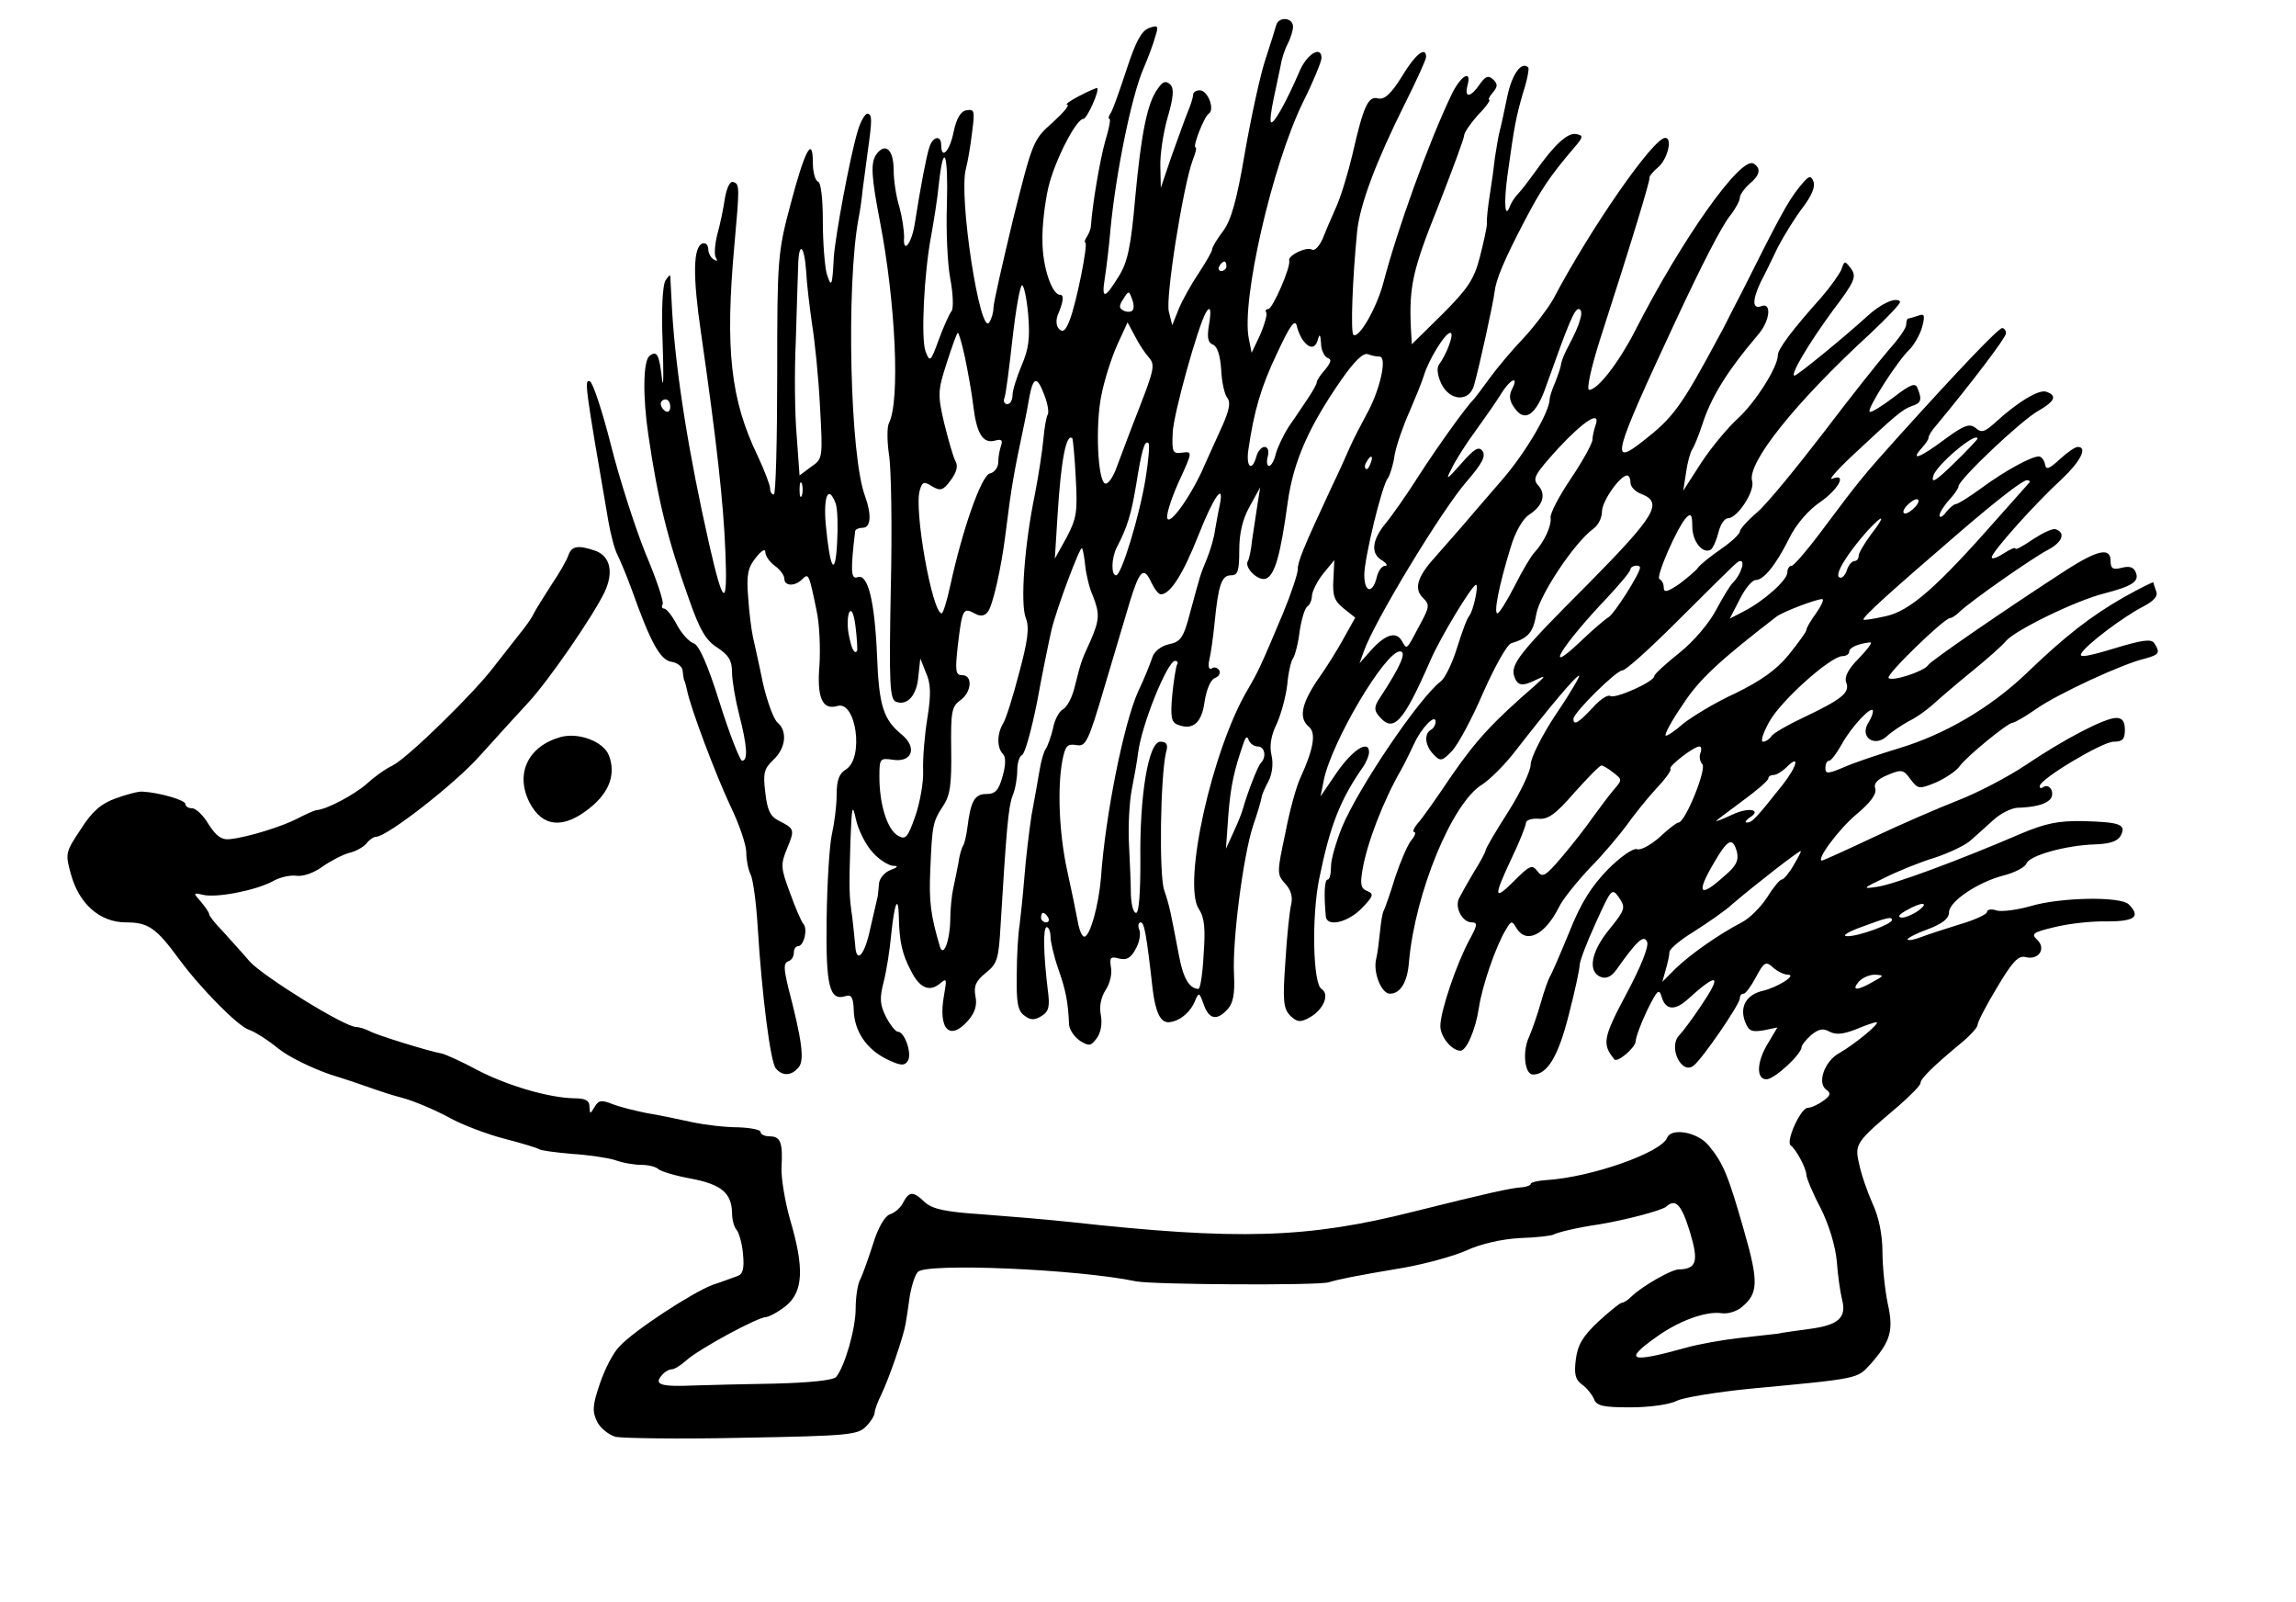 <?xml version="1.0" standalone="no"?>
<!DOCTYPE svg PUBLIC "-//W3C//DTD SVG 20010904//EN"
 "http://www.w3.org/TR/2001/REC-SVG-20010904/DTD/svg10.dtd">
<svg version="1.0" xmlns="http://www.w3.org/2000/svg"
 width="483pt" height="337pt" viewBox="0 0 483 337"
 preserveAspectRatio="xMidYMid meet">
<g transform="translate(0,337) scale(0.1,-0.1)"
fill="#000000" stroke="none">
<path d="M2685 3318 c-2 -7 -12 -40 -23 -73 -11 -33 -30 -121 -43 -195 -17
-101 -29 -143 -46 -166 -13 -17 -23 -34 -23 -38 0 -5 -13 -27 -28 -50 -15 -22
-34 -56 -42 -75 l-14 -35 -7 28 c-8 28 30 265 50 319 6 15 9 27 6 27 -7 0 18
65 28 71 13 9 -2 49 -19 49 -8 0 -14 -4 -14 -9 0 -5 -5 -22 -12 -38 -6 -15
-21 -57 -34 -93 l-22 -65 -1 44 c-1 25 6 71 15 103 13 44 14 62 6 70 -9 9 -16
7 -26 -8 -22 -29 -35 -91 -48 -231 -9 -103 -16 -135 -35 -165 -29 -47 -36 -48
-29 -4 3 19 9 66 12 103 11 116 44 281 70 340 9 21 20 50 24 65 8 24 6 26 -13
19 -16 -6 -28 -29 -47 -87 -14 -43 -29 -85 -33 -91 -5 -7 -6 -13 -3 -13 3 0
-1 -21 -9 -47 -11 -39 -27 -133 -30 -178 0 -5 -4 -16 -8 -22 -5 -7 -6 -13 -4
-13 7 0 -19 -130 -33 -164 -8 -21 -14 -26 -22 -18 -6 6 -7 18 -3 29 12 28 14
43 5 43 -17 0 -37 59 -37 113 -1 30 5 80 12 111 13 57 59 146 74 146 8 0 35
61 29 65 -2 0 -19 -7 -38 -17 -19 -10 -30 -18 -25 -18 6 -1 -9 -18 -31 -38
-41 -36 -42 -41 -83 -204 -22 -92 -41 -175 -41 -185 0 -10 -4 -24 -9 -31 -19
-31 -65 266 -49 323 4 15 10 50 13 77 6 45 5 49 -12 46 -12 -2 -21 -17 -27
-46 -8 -40 -26 -59 -26 -27 0 22 -18 18 -25 -5 -6 -18 -18 -80 -31 -163 -7
-41 -25 -62 -22 -25 0 13 -4 41 -10 63 -7 22 -12 57 -12 77 0 43 -17 59 -36
34 -13 -18 -11 -47 7 -141 33 -170 43 -379 19 -425 -4 -8 -4 -37 0 -65 5 -27
7 -155 4 -283 -4 -202 -2 -233 11 -238 24 -9 44 14 47 54 l4 37 12 -30 c10
-22 11 -45 3 -95 -6 -36 -10 -86 -9 -111 1 -25 -7 -69 -17 -97 -16 -45 -20
-49 -37 -39 -22 14 -38 66 -38 123 0 39 1 40 29 36 40 -6 51 26 18 53 -39 32
-48 61 -52 167 -5 114 -19 172 -41 164 -14 -5 -15 13 -5 97 1 4 8 7 16 7 17 0
19 27 5 66 -32 83 -40 443 -14 584 3 14 7 42 9 63 3 20 7 54 10 75 10 71 10
81 0 83 -5 0 -15 -16 -21 -38 -16 -53 -47 -220 -50 -265 -3 -60 -5 -65 -15
-33 -4 16 -8 65 -8 109 0 49 -4 82 -10 84 -6 2 -11 20 -11 40 0 58 -17 26 -47
-88 -27 -101 -28 -115 -28 -357 0 -139 -3 -253 -7 -253 -5 0 -8 6 -8 13 0 7
-12 38 -26 68 -57 118 -69 224 -49 444 11 122 11 128 -2 132 -7 3 -14 -11 -18
-34 -3 -21 -10 -55 -16 -76 -5 -20 -7 -43 -3 -49 4 -7 3 -8 -4 -4 -7 4 -12 14
-12 22 0 9 -6 14 -12 12 -20 -7 -21 -68 -3 -190 33 -229 47 -356 51 -458 5
-120 -4 -117 -34 15 -43 190 -70 359 -78 490 -2 39 -4 72 -4 75 0 3 -5 -2 -10
-10 -6 -9 -9 -63 -6 -130 2 -63 2 -99 -1 -80 -6 55 -11 64 -27 51 -13 -11 -14
-86 -2 -166 20 -137 41 -221 85 -344 23 -66 36 -88 60 -103 24 -16 31 -27 31
-52 0 -17 7 -58 15 -89 17 -66 19 -97 6 -97 -4 0 -26 55 -47 122 -26 83 -44
122 -55 125 -9 3 -25 20 -35 39 -10 19 -22 34 -27 34 -4 0 -6 4 -3 9 3 5 -13
53 -36 107 -22 55 -55 157 -73 229 -18 71 -38 131 -44 133 -12 4 -11 -5 39
-295 5 -28 13 -59 19 -70 5 -10 19 -43 30 -73 39 -110 60 -149 84 -152 12 -2
22 -10 23 -18 1 -8 2 -17 3 -20 2 -3 4 -12 6 -20 7 -38 61 -180 91 -244 19
-39 34 -83 34 -99 0 -16 4 -36 9 -46 5 -9 12 -60 15 -111 9 -146 27 -284 38
-297 14 -17 33 -16 48 2 13 15 7 58 -22 169 -9 39 -10 50 0 54 7 2 12 10 12
18 0 8 4 14 9 14 12 0 21 36 11 47 -4 4 -17 34 -28 65 -20 53 -20 60 -6 94 16
39 16 41 -18 58 -18 9 -24 23 -28 59 -5 40 -3 50 17 69 26 24 30 60 9 78 -8 6
-22 44 -31 83 -8 40 -18 83 -21 97 -3 14 -8 51 -10 83 -4 47 -1 63 16 84 12
15 20 20 20 12 0 -8 9 -21 20 -29 11 -8 20 -20 20 -27 0 -16 22 -17 38 -1 13
13 14 11 30 -67 6 -27 8 -78 6 -113 -6 -69 6 -96 37 -87 40 13 57 -109 19
-133 -15 -9 -20 -23 -20 -55 0 -23 -5 -60 -10 -82 -5 -22 -10 -102 -11 -177
-2 -143 6 -174 40 -163 12 4 16 -3 17 -29 1 -45 27 -83 70 -104 29 -14 37 -14
44 -3 9 15 -7 61 -21 61 -5 0 -16 14 -25 31 -13 26 -14 39 -5 74 6 23 13 68
16 101 7 67 15 84 16 33 1 -49 7 -76 25 -110 18 -37 39 -46 61 -28 15 13 15
10 9 -24 -13 -72 12 -98 51 -53 14 16 19 32 15 51 -4 21 1 32 22 49 24 19 27
29 31 101 12 197 16 247 25 271 6 14 10 38 10 54 0 16 5 30 10 32 6 2 20 53
32 113 11 61 25 128 30 150 11 46 60 176 64 172 2 -1 5 -18 7 -37 2 -19 9 -48
16 -63 15 -38 14 -51 -5 -95 -20 -43 -20 -45 -33 -96 -5 -22 -16 -43 -25 -48
-8 -4 -18 -23 -21 -41 -4 -17 -11 -36 -15 -42 -4 -5 -10 -26 -13 -45 -3 -19
-11 -62 -17 -95 -5 -33 -12 -91 -15 -130 -3 -38 -8 -84 -10 -100 -3 -17 -6
-64 -6 -104 -1 -60 2 -77 16 -87 13 -10 21 -10 36 -1 16 10 18 20 13 57 -9 75
-10 130 -2 130 4 0 8 -9 8 -20 0 -10 7 -41 16 -67 16 -45 21 -70 23 -118 1
-11 11 -26 23 -34 19 -12 23 -11 35 5 9 12 12 31 9 48 -4 19 0 38 10 54 9 13
14 35 11 48 -3 20 -1 23 17 18 16 -4 25 1 35 20 8 13 11 32 8 40 -4 9 -2 16 3
16 7 0 12 -25 25 -142 6 -47 16 -68 33 -68 22 1 46 20 56 45 8 19 9 18 18 -7
11 -32 28 -36 51 -10 11 12 15 32 13 72 -4 69 19 249 40 313 9 26 17 53 18 60
1 7 8 22 15 35 7 14 10 35 6 53 -5 20 -1 43 11 67 9 20 19 57 22 82 2 25 8 50
12 55 4 6 11 31 14 57 4 26 11 50 17 53 5 4 9 14 9 23 1 9 11 30 24 46 l23 28
-2 -41 c-2 -34 2 -45 22 -61 l24 -19 -24 -43 c-13 -24 -38 -64 -56 -89 -34
-51 -39 -80 -17 -98 15 -13 9 -47 -18 -106 -8 -16 -23 -69 -32 -117 -18 -84
-18 -87 0 -107 12 -13 16 -28 12 -44 -3 -13 -9 -67 -12 -120 -6 -82 -4 -98 10
-113 15 -14 21 -15 41 -4 29 16 43 49 25 60 -18 11 -21 151 -5 231 23 113 44
166 91 234 8 11 14 26 14 33 0 27 -34 6 -68 -43 l-34 -50 7 35 c17 81 129 270
160 270 15 0 2 -30 -41 -96 -13 -19 -14 -27 -4 -39 31 -38 51 -17 110 118 21
48 87 157 95 157 6 0 -5 -53 -14 -65 -5 -5 -16 -36 -26 -68 -10 -32 -25 -63
-34 -70 -45 -34 -173 -223 -208 -307 -12 -30 -23 -67 -23 -82 0 -16 -3 -28 -7
-28 -7 0 -8 -32 -4 -77 2 -24 47 -13 76 17 24 25 26 30 11 36 -13 5 -15 14
-10 43 9 56 44 147 81 211 8 14 20 39 28 56 15 33 45 64 45 46 0 -6 -4 -14
-10 -17 -15 -9 -12 -34 6 -52 14 -15 18 -14 39 8 12 13 42 68 65 122 24 54 50
101 59 104 36 11 46 22 53 62 7 40 80 150 120 179 10 7 18 23 18 36 0 22 38
76 53 76 4 0 7 -7 7 -15 0 -9 10 -19 23 -24 46 -18 30 -45 -112 -189 -145
-145 -165 -170 -155 -196 7 -19 17 -20 47 -5 19 9 19 8 -3 -12 -89 -77 -125
-116 -176 -190 -31 -46 -63 -92 -72 -101 -8 -10 -11 -18 -7 -18 4 0 2 -8 -6
-17 -8 -10 -23 -45 -34 -78 -10 -33 -21 -64 -24 -70 -3 -5 -6 -25 -8 -45 -2
-19 -5 -45 -8 -57 -7 -28 11 -73 29 -73 22 0 37 25 40 67 13 146 91 335 154
373 17 11 49 43 71 72 70 90 126 157 133 157 3 1 -18 -36 -48 -80 -30 -45 -54
-93 -54 -107 0 -13 -21 -58 -47 -99 -27 -42 -48 -78 -48 -82 0 -3 -11 -24 -25
-46 -13 -22 -27 -47 -31 -55 -9 -20 8 -50 27 -50 13 0 12 -6 -5 -37 -27 -50
-61 -150 -61 -181 0 -22 23 -51 42 -52 13 0 32 44 39 90 7 47 36 131 57 165
11 19 13 19 22 3 21 -34 60 -15 90 45 7 15 37 52 64 81 28 28 62 69 77 89 14
20 41 54 61 76 20 21 35 41 32 44 -5 5 49 47 61 47 4 0 5 -6 2 -14 -3 -7 -1
-18 4 -23 10 -10 -36 -123 -50 -123 -4 0 -22 -14 -40 -31 -18 -16 -40 -28 -47
-25 -8 3 -35 -16 -61 -42 -35 -36 -57 -70 -82 -133 -19 -46 -37 -88 -41 -94
-3 -5 -12 -30 -19 -55 -7 -25 -18 -56 -24 -70 -15 -31 -10 -80 8 -80 30 0 53
38 75 125 13 50 23 97 23 105 0 8 15 48 34 89 33 73 34 74 49 53 14 -21 13
-25 -20 -66 -39 -47 -47 -90 -18 -101 11 -4 22 1 32 15 44 62 58 75 65 59 4
-10 -14 -54 -44 -110 -49 -92 -51 -105 -25 -137 6 -8 44 24 45 38 0 8 11 38
24 65 22 44 25 47 31 27 8 -26 27 -28 53 -5 65 59 75 55 29 -13 -18 -27 -39
-55 -46 -62 -23 -25 6 -84 31 -63 19 15 97 129 97 141 0 6 3 10 8 10 4 0 16
16 26 35 17 32 21 34 36 20 9 -8 23 -15 31 -15 20 0 -20 -26 -53 -34 -34 -8
-49 -33 -37 -65 8 -20 14 -22 39 -18 l29 6 -19 -32 c-25 -40 -26 -77 -4 -77
17 0 74 53 74 68 0 4 9 15 20 25 16 13 25 15 39 7 14 -7 29 -5 55 5 19 8 39
15 43 15 11 0 -46 -47 -78 -65 -31 -17 -47 -63 -27 -77 10 -7 9 -12 -6 -23
-11 -8 -26 -15 -33 -15 -15 0 -47 -71 -36 -79 12 -9 33 -49 33 -62 0 -6 13
-38 30 -70 18 -36 31 -80 34 -112 2 -28 7 -64 11 -80 10 -38 -7 -54 -68 -62
-29 -4 -59 -8 -67 -10 -8 -1 -44 -5 -80 -9 -36 -4 -87 -13 -115 -21 -115 -32
-131 -27 -62 22 48 35 106 56 139 51 13 -2 31 4 41 12 36 29 37 53 6 161 -33
116 -44 143 -74 179 -23 29 -79 39 -88 17 -12 -31 -159 -83 -254 -89 -18 -1
-33 -5 -33 -8 0 -3 -8 -6 -17 -7 -23 -1 -80 -14 -228 -51 -225 -57 -371 -61
-725 -22 -47 5 -130 12 -184 16 -77 5 -104 11 -120 25 -25 24 -33 24 -46 0 -5
-11 -18 -22 -28 -25 -11 -4 -25 -28 -36 -64 -10 -31 -22 -65 -27 -74 -5 -10
-9 -37 -9 -60 0 -43 -23 -122 -41 -144 -6 -7 -54 -12 -127 -14 -64 -1 -142 -3
-172 -4 -70 -3 -84 2 -69 20 6 8 16 14 22 14 6 0 20 9 31 19 25 23 150 91 168
91 7 1 26 11 42 24 36 30 38 80 8 181 -11 39 -19 88 -18 110 3 52 -2 65 -25
65 -10 0 -19 4 -19 9 0 5 -21 9 -47 10 -27 0 -70 5 -98 11 -27 6 -70 15 -95
19 -25 5 -57 13 -72 19 -23 9 -29 8 -37 -6 -10 -16 -10 -16 -11 1 0 12 -8 17
-32 17 -53 1 -139 26 -203 59 -33 18 -67 33 -75 35 -28 5 -135 38 -152 47 -10
5 -23 9 -29 9 -24 0 -195 106 -224 138 -16 19 -42 47 -57 64 -16 16 -28 32
-28 35 0 4 -8 15 -17 26 -17 19 -17 20 4 15 28 -7 110 9 146 28 15 9 38 14 51
12 14 -2 38 7 54 19 17 12 42 25 56 29 14 3 30 12 37 20 6 8 15 14 20 14 23 0
167 112 219 171 33 37 79 87 101 111 42 45 136 181 161 233 19 41 12 74 -18
86 -37 13 -51 11 -58 -8 -3 -10 -19 -38 -36 -63 -16 -25 -33 -52 -37 -60 -3
-8 -18 -29 -32 -46 -14 -18 -37 -47 -51 -65 -40 -54 -182 -193 -214 -209 -17
-8 -41 -26 -55 -39 -25 -22 -84 -54 -106 -55 -5 -1 -23 -9 -40 -18 -31 -16
-103 -39 -142 -43 -16 -2 -28 6 -44 31 -11 19 -27 34 -35 34 -8 0 -14 4 -14 9
0 8 -54 24 -90 26 -8 1 -34 -6 -56 -14 -31 -11 -50 -27 -74 -65 -32 -48 -33
-51 -21 -94 17 -63 61 -102 116 -102 46 0 63 -11 110 -75 46 -63 126 -144 149
-151 12 -4 39 -21 61 -39 22 -18 72 -42 110 -55 39 -12 79 -26 90 -30 11 -4
38 -13 61 -19 23 -6 66 -24 96 -40 30 -17 84 -37 119 -46 35 -9 68 -19 73 -22
4 -3 36 -7 70 -10 33 -2 74 -8 90 -13 16 -6 41 -10 55 -10 15 0 31 -4 36 -9 6
-5 36 -14 69 -20 63 -12 85 -30 86 -72 0 -14 4 -29 9 -35 5 -5 12 -28 14 -51
3 -31 0 -43 -12 -47 -9 -3 -32 -12 -51 -18 -43 -16 -167 -97 -197 -130 -13
-13 -31 -48 -41 -78 -16 -46 -16 -59 -6 -80 7 -14 25 -28 39 -32 14 -3 135 -5
267 -2 223 4 243 6 260 24 10 10 18 23 18 29 0 5 6 22 14 38 16 33 46 120 51
148 2 11 6 38 9 60 4 22 11 44 17 50 19 19 334 6 459 -20 36 -7 382 -9 405 -2
24 7 53 13 160 31 44 8 103 24 130 36 30 14 75 24 112 26 35 1 66 5 70 7 9 5
50 15 98 22 59 10 130 29 140 37 20 18 32 5 50 -53 19 -63 14 -78 -24 -79 -15
0 -78 -36 -99 -57 -7 -7 -16 -13 -20 -13 -4 0 -26 -18 -49 -39 -33 -31 -44
-49 -48 -80 -4 -31 -1 -43 13 -53 10 -7 21 -21 25 -30 5 -15 19 -18 77 -18 40
0 83 6 98 14 15 7 83 18 152 25 235 22 226 21 255 52 42 48 49 70 36 128 -6
29 -11 78 -11 109 0 35 -8 74 -21 101 -11 25 -24 62 -28 83 -10 42 -7 46 83
122 25 22 46 43 46 48 0 9 25 34 84 83 20 16 36 34 36 39 0 6 18 41 41 79 32
54 45 68 60 64 27 -7 44 17 25 36 -14 13 -10 16 36 27 28 7 78 13 110 12 59 0
72 10 46 36 -17 17 -144 15 -207 -4 -28 -8 -61 -12 -71 -9 -11 4 -20 2 -20 -3
0 -5 -26 -17 -57 -26 -32 -10 -69 -22 -82 -27 -13 -5 -26 -8 -28 -5 -2 2 16
12 41 21 32 12 46 23 46 36 0 23 61 64 116 78 23 6 44 17 47 25 7 17 83 38
143 40 31 1 48 6 55 18 13 24 -1 29 -79 31 -53 1 -80 -5 -132 -27 -130 -56
-266 -106 -300 -111 -33 -5 -33 -4 15 19 28 14 75 33 105 42 30 10 64 26 75
36 11 10 33 29 48 43 15 14 38 25 50 26 36 1 59 7 69 17 12 12 1 35 -13 27 -5
-4 -9 -3 -8 2 1 15 132 93 155 93 19 0 24 5 24 25 0 17 -5 25 -18 25 -25 0
-112 -46 -192 -100 -36 -24 -99 -57 -140 -73 -41 -16 -122 -51 -179 -78 -57
-27 -106 -49 -108 -49 -14 0 35 66 72 97 30 25 43 43 40 54 -4 11 4 20 26 29
29 12 33 12 48 -9 16 -21 18 -21 53 -7 20 9 43 24 50 34 15 21 102 92 112 92
4 0 27 13 51 30 45 31 180 94 228 105 29 8 32 12 19 32 -6 10 -26 7 -85 -11
-53 -16 -74 -20 -69 -11 9 18 89 78 130 99 23 12 32 22 28 32 -3 9 -6 17 -6
19 0 2 -28 -12 -62 -31 -70 -40 -124 -82 -207 -162 -75 -71 -170 -127 -267
-156 -43 -13 -96 -31 -116 -40 -33 -14 -38 -14 -38 -1 0 8 3 15 8 15 4 0 16
16 26 34 20 37 66 86 66 70 0 -5 -4 -15 -9 -23 -21 -32 14 -55 41 -27 8 7 27
20 43 29 17 8 40 25 52 36 12 11 48 42 80 68 32 26 65 55 73 65 20 23 147 85
207 100 58 15 74 25 66 44 -4 11 -13 14 -29 10 -19 -5 -24 -2 -24 14 0 29 -26
24 -92 -18 -122 -79 -287 -192 -292 -201 -8 -13 -76 -35 -83 -27 -7 6 116 125
129 126 4 0 13 6 20 13 24 23 154 114 187 131 30 16 37 36 15 43 -6 2 -27 -8
-47 -21 -20 -14 -37 -23 -37 -20 0 4 -11 -1 -25 -10 -14 -9 -25 -13 -25 -8 0
11 93 115 148 165 39 37 54 67 33 67 -6 0 -23 -12 -38 -26 -23 -21 -29 -23
-31 -10 -2 9 -8 16 -13 16 -16 0 -71 -30 -120 -66 -26 -19 -50 -34 -54 -34 -4
0 -14 -8 -21 -17 -7 -10 -14 -13 -14 -7 0 5 9 20 20 32 11 12 20 25 20 29 0
14 132 139 168 159 35 20 40 32 17 40 -15 6 -60 -21 -107 -64 -23 -21 -30 -23
-42 -12 -13 10 -24 6 -65 -24 -52 -39 -74 -47 -48 -18 8 9 15 19 14 22 0 3 6
14 16 25 73 88 147 185 147 194 0 6 -4 11 -8 11 -8 0 -90 -86 -220 -230 -72
-80 -83 -94 -149 -182 -36 -49 -69 -88 -74 -88 -5 0 -9 -6 -9 -14 0 -16 -49
-60 -92 -82 l-29 -15 21 41 c11 22 26 40 33 40 17 0 42 30 71 88 14 29 41 60
65 76 40 28 57 62 25 49 -8 -3 11 19 43 49 92 86 105 97 125 104 19 6 22 13
12 37 -4 13 -15 9 -51 -19 -25 -19 -48 -33 -50 -30 -6 6 59 108 85 132 10 11
22 32 26 48 6 24 4 27 -9 22 -9 -3 -19 -6 -21 -6 -2 0 -4 -6 -4 -13 0 -7 -16
-30 -36 -52 -19 -22 -82 -101 -138 -175 -57 -74 -119 -150 -139 -167 -21 -18
-37 -36 -37 -41 0 -5 -18 -22 -40 -37 -23 -16 -44 -33 -48 -39 -4 -6 -22 -21
-39 -34 -25 -17 -33 -19 -33 -8 0 8 -4 16 -9 18 -9 3 38 111 57 130 9 9 12 5
12 -19 0 -32 22 -59 39 -49 5 4 12 20 16 36 4 17 13 30 20 30 20 0 57 57 51
78 -12 37 91 166 248 310 37 35 66 65 63 68 -9 10 -41 -5 -70 -32 -46 -42
-146 -124 -152 -124 -10 0 28 65 80 136 47 62 51 72 39 89 -13 17 -14 17 -20
-1 -4 -10 -23 -37 -43 -60 -60 -67 -91 -108 -91 -121 0 -25 -47 -99 -84 -133
-21 -19 -56 -61 -77 -93 l-38 -59 6 39 c3 21 9 43 13 48 4 6 13 28 20 49 19
60 52 114 120 194 24 29 27 67 5 58 -19 -7 -19 13 -1 51 8 15 24 48 36 73 13
25 36 62 52 83 19 25 27 44 23 55 -6 15 -10 13 -31 -13 -23 -29 -41 -62 -120
-220 -20 -38 -40 -79 -46 -89 -82 -153 -98 -174 -162 -224 -69 -54 -64 -32 69
253 53 114 97 200 115 222 11 14 20 31 20 37 0 6 9 19 20 29 23 19 25 33 9 43
-27 16 -150 -157 -250 -353 -34 -66 -78 -123 -96 -123 -6 0 4 46 22 103 73
226 106 337 105 343 -1 3 8 14 19 23 19 17 30 61 14 61 -25 0 -157 -190 -236
-340 -11 -19 -38 -55 -61 -80 -24 -25 -56 -63 -72 -85 -16 -22 -31 -42 -34
-45 -16 -16 -73 -95 -115 -160 -26 -41 -59 -88 -72 -103 -27 -34 -30 -62 -5
-76 9 -6 12 -11 6 -11 -7 0 -15 -11 -18 -25 -9 -35 -26 -31 -26 6 0 34 37 189
50 204 4 6 11 27 14 49 4 21 18 61 31 90 12 28 26 62 30 75 10 34 45 91 56 91
9 0 -7 -44 -24 -67 -5 -7 -3 -23 5 -40 18 -37 59 -39 69 -3 12 43 41 176 43
196 3 26 20 67 63 149 34 65 52 93 105 155 19 22 19 25 4 28 -18 4 -47 -23
-87 -80 -13 -18 -29 -39 -35 -45 -7 -7 -14 -18 -17 -25 -11 -31 -14 2 -6 62
15 108 18 123 33 175 9 27 13 51 11 53 -14 14 -34 -13 -44 -60 -6 -29 -13 -62
-16 -73 -3 -11 -7 -36 -10 -55 -2 -19 -7 -55 -11 -80 -4 -25 -7 -52 -6 -60 0
-8 -7 -40 -15 -71 -12 -47 -26 -67 -79 -120 l-64 -63 -2 34 c-4 88 4 123 57
255 30 77 55 144 55 150 0 6 13 25 29 43 17 17 27 32 24 32 -3 0 0 7 7 15 11
13 11 18 1 28 -10 9 -16 7 -28 -10 -19 -28 -33 -30 -26 -3 10 36 -15 21 -35
-22 -49 -104 -112 -279 -142 -393 -14 -53 -52 -119 -63 -109 -6 6 -2 117 8
218 6 56 39 145 101 269 24 48 44 92 44 97 0 24 -23 6 -51 -41 -23 -37 -37
-49 -50 -46 -21 6 -31 -17 -54 -118 -9 -38 -24 -88 -34 -110 -10 -22 -23 -53
-29 -68 -7 -15 -16 -25 -22 -22 -11 7 -51 -12 -48 -23 4 -13 -35 -102 -44
-102 -5 0 -7 -3 -4 -8 2 -4 -4 -25 -13 -46 l-18 -38 -6 30 c-16 80 49 364 114
497 22 44 39 86 39 93 0 26 -29 10 -45 -25 -29 -68 -56 -115 -61 -110 -3 2 0
24 5 48 5 24 12 56 15 71 2 14 9 35 15 46 6 12 11 28 11 36 0 19 -29 22 -35 4z
m-693 -377 c-2 -55 1 -125 7 -157 6 -31 7 -62 3 -68 -5 -6 -17 -33 -27 -60
-17 -47 -19 -49 -28 -25 -10 27 -3 166 12 244 5 28 13 76 16 108 10 91 20 66
17 -42z m-296 -143 c1 -24 7 -72 12 -108 6 -36 14 -114 17 -175 6 -109 6 -110
-19 -127 l-24 -18 -6 83 c-4 45 -5 134 -2 197 2 63 4 135 5 159 1 55 13 47 17
-11z m884 12 c0 -5 -5 -10 -11 -10 -5 0 -7 5 -4 10 3 6 8 10 11 10 2 0 4 -4 4
-10z m-417 -102 c4 -50 1 -72 -14 -107 -10 -24 -19 -52 -19 -62 0 -11 -5 -19
-11 -19 -6 0 -9 6 -6 13 3 7 10 63 17 125 7 62 16 112 20 112 4 0 10 -28 13
-62z m220 10 c-2 -4 -10 -5 -18 -2 -11 5 -12 10 -2 25 11 18 12 18 18 1 4 -9
5 -20 2 -24z m160 -33 c-4 -25 -2 -36 9 -40 9 -4 15 -23 17 -53 1 -25 7 -52
13 -59 7 -9 4 -25 -9 -55 -11 -24 -28 -62 -38 -84 -25 -60 -72 -128 -79 -115
-4 5 7 40 23 76 30 65 30 66 8 63 -20 -3 -22 1 -20 42 1 37 53 224 70 253 9
15 12 6 6 -28z m781 13 c-3 -13 -14 -36 -23 -53 -9 -16 -16 -34 -17 -40 0 -5
-6 -23 -12 -38 -7 -16 -12 -32 -12 -36 0 -27 -50 -112 -99 -169 -32 -37 -71
-82 -87 -101 -16 -18 -41 -47 -57 -65 -36 -40 -43 -65 -23 -84 14 -14 13 -19
-7 -56 -29 -55 -27 -53 -38 -34 -12 21 -35 14 -66 -21 l-23 -26 9 25 c22 63
165 299 217 358 31 36 40 52 33 63 -8 11 -17 6 -45 -26 -31 -35 -34 -37 -20
-10 8 17 31 53 51 80 20 28 44 62 53 77 19 31 38 39 23 10 -7 -14 -6 -25 5
-40 22 -32 46 -15 68 50 46 129 58 158 67 158 6 0 7 -10 3 -22z m-582 -45 c14
-18 26 -16 31 5 3 11 5 7 6 -10 0 -14 7 -28 14 -31 9 -3 7 -9 -5 -24 -10 -11
-18 -23 -18 -27 0 -4 -9 -20 -20 -36 -11 -17 -29 -43 -40 -59 -10 -16 -22 -41
-26 -55 -3 -14 -10 -26 -14 -26 -5 0 -6 9 -3 20 3 12 0 20 -7 20 -6 0 -14 -9
-17 -20 -9 -33 -22 -23 -17 13 12 83 27 134 61 205 26 56 37 72 41 57 2 -11 9
-26 14 -32z m-325 -35 c13 -15 11 -25 -20 -105 -19 -48 -40 -105 -48 -126 -7
-20 -18 -36 -24 -34 -16 5 -21 124 -8 186 6 31 21 78 33 105 l22 48 15 -28 c8
-16 21 -36 30 -46z m-387 0 c6 -29 14 -73 17 -98 7 -61 20 -83 45 -77 14 4 18
2 14 -10 -3 -8 -6 -24 -6 -35 0 -11 -8 -22 -18 -24 -18 -5 -58 -120 -83 -236
-7 -32 -15 -58 -18 -58 -20 0 -59 220 -46 259 5 18 9 19 26 8 17 -10 23 -9 39
13 12 16 16 30 10 40 -5 9 -15 45 -24 81 -14 60 -13 68 6 127 11 34 21 62 23
62 2 0 9 -24 15 -52z m872 2 c17 0 1 -71 -27 -121 -13 -24 -29 -55 -35 -69 -6
-14 -23 -52 -39 -85 -60 -129 -71 -156 -71 -173 0 -9 -14 -51 -31 -92 -47
-112 -52 -122 -74 -160 -75 -126 -138 -409 -103 -462 12 -18 14 -41 10 -96 -2
-40 -7 -72 -11 -72 -19 1 -32 22 -41 71 -18 94 -19 101 -31 137 -11 33 -8 238
4 290 5 16 1 22 -12 22 -25 0 -44 -113 -42 -252 0 -66 -3 -108 -9 -108 -6 0
-10 17 -11 38 0 20 -2 68 -4 107 -2 38 1 90 6 115 5 25 11 59 13 75 7 60 62
195 78 195 5 0 7 -4 4 -8 -2 -4 -7 -33 -10 -64 -4 -45 -2 -57 11 -62 32 -13
51 3 57 48 4 26 13 47 22 50 8 3 12 10 9 16 -4 6 -11 8 -16 4 -6 -3 -8 4 -5
18 3 12 8 47 11 77 8 82 15 101 35 101 14 0 17 9 17 53 0 36 7 65 22 92 l22
40 -6 -38 c-3 -20 -8 -53 -11 -73 -2 -20 -6 -40 -9 -44 -8 -14 22 -43 38 -37
19 7 31 51 46 161 12 86 45 160 114 259 26 37 45 56 55 52 7 -3 18 -5 24 -5z
m-705 -81 c7 -18 10 -36 7 -41 -3 -5 -7 -28 -9 -51 -2 -23 -10 -76 -18 -117
-22 -106 -31 -230 -19 -260 8 -20 4 -48 -14 -115 -13 -50 -28 -98 -34 -107
-13 -22 -13 -51 0 -64 6 -6 6 -23 -1 -47 -8 -29 -15 -37 -34 -37 -25 0 -33
-15 -40 -71 -2 -16 -6 -33 -9 -38 -3 -4 -8 -21 -10 -37 -3 -16 -8 -40 -11 -54
-3 -14 -6 -43 -6 -66 -1 -45 -15 -79 -22 -54 -19 64 -23 94 -20 160 4 95 5
101 27 135 15 22 18 46 17 118 -1 80 1 91 19 104 24 17 27 53 4 53 -14 0 -15
9 -9 63 9 75 11 80 35 67 12 -7 21 -6 28 3 10 12 28 90 37 162 13 105 18 131
40 235 3 14 8 40 11 58 8 40 16 41 31 1z m-787 -25 c0 -8 -4 -12 -10 -9 -5 3
-10 10 -10 16 0 5 5 9 10 9 6 0 10 -7 10 -16z m1946 -40 c-3 -9 -6 -22 -6 -29
0 -7 -20 -44 -45 -81 -25 -37 -45 -75 -43 -83 2 -17 -13 -50 -34 -73 -7 -7
-26 -39 -42 -71 -16 -31 -32 -57 -36 -57 -8 0 3 58 28 139 9 31 25 59 38 68
30 19 37 43 20 62 -13 14 -8 23 42 78 55 59 91 82 78 47z m-1093 -109 c4 -71
2 -85 -19 -125 l-25 -45 6 95 c7 112 18 170 31 158 1 -2 5 -40 7 -83z m1897
82 c0 -1 -22 -25 -49 -51 -39 -38 -49 -44 -44 -27 6 23 93 96 93 78z m-1750
-83 c-13 -80 -51 -204 -62 -204 -11 0 -10 36 1 58 23 44 31 72 41 132 12 75
18 95 26 88 3 -3 0 -37 -6 -74z m473 31 c-3 -9 -8 -14 -10 -11 -3 3 -2 9 2 15
9 16 15 13 8 -4z m-1196 -67 c-3 -7 -5 -2 -5 12 0 14 2 19 5 13 2 -7 2 -19 0
-25z m2582 27 c-2 -2 -31 -35 -64 -72 -131 -149 -187 -198 -238 -209 -26 -6
-47 -9 -47 -7 0 7 54 56 204 185 78 67 131 108 140 108 5 0 7 -2 5 -5z m-2511
-44 c4 -11 5 -48 3 -83 -4 -74 -15 -56 -24 40 -5 60 6 83 21 43z m808 -3 c-3
-13 -7 -36 -10 -53 -2 -16 -10 -43 -17 -60 -15 -36 -14 -35 -35 -112 -14 -54
-20 -63 -45 -68 -17 -4 -31 -15 -35 -28 -4 -12 -17 -45 -30 -72 -30 -67 -69
-261 -78 -392 -5 -58 -23 -123 -35 -123 -5 0 -11 15 -14 33 -3 17 -13 65 -22
106 -17 78 -21 174 -10 232 6 30 10 35 29 32 20 -4 25 5 60 124 21 70 45 151
53 178 20 65 29 74 44 42 7 -15 16 -27 21 -27 20 0 47 43 79 124 32 81 55 114
45 64z m1464 -3 c-7 -8 -17 -15 -22 -15 -6 0 -5 7 2 15 7 8 17 15 22 15 6 0 5
-7 -2 -15z m-94 -59 c-14 -19 -26 -39 -26 -45 0 -6 -4 -11 -9 -11 -5 0 -13 -9
-16 -20 -4 -11 -11 -18 -16 -14 -10 6 18 51 59 97 35 38 40 34 8 -7z m-273
-73 c-3 -10 -11 -22 -17 -28 -6 -5 -22 -32 -36 -58 -14 -27 -47 -66 -77 -90
-29 -23 -53 -45 -53 -49 0 -12 -82 -48 -92 -42 -6 4 -23 -8 -38 -25 -29 -31
-40 -38 -40 -23 0 13 90 102 103 102 7 0 58 46 115 103 134 133 126 126 134
127 4 0 5 -8 1 -17z m-213 3 c0 -12 -54 -97 -66 -104 -7 -4 -34 -27 -59 -51
-81 -77 -41 -10 56 92 27 29 49 55 49 60 0 7 20 11 20 3z m371 -95 c-12 -16
-21 -32 -21 -36 0 -4 -17 -27 -37 -52 -26 -32 -59 -55 -112 -81 -42 -19 -91
-49 -110 -64 -18 -16 -35 -27 -37 -25 -3 2 13 32 36 65 34 53 79 94 197 185
13 10 81 36 96 37 5 0 -1 -13 -12 -29z m-2018 -80 c-6 -8 -12 5 -18 37 -3 18
-2 38 2 45 5 7 10 -7 13 -33 3 -25 4 -47 3 -49z m2108 -15 c-23 -23 -32 -40
-27 -52 8 -21 -10 -35 -90 -73 -34 -16 -65 -34 -68 -40 -4 -6 -12 -11 -17 -11
-6 0 0 19 13 42 24 44 129 138 154 138 7 0 14 4 14 9 0 9 18 17 44 20 6 0 -5
-14 -23 -33z m-1265 -186 c14 0 19 -21 7 -34 -7 -6 -30 -67 -38 -96 -2 -8 -11
-31 -20 -50 l-16 -35 5 71 c5 62 12 94 33 154 4 11 7 12 10 3 3 -7 11 -13 19
-13z m1103 -82 c-55 -69 -63 -78 -74 -78 -5 0 -3 4 5 10 28 17 -1 23 -35 7
-19 -9 -35 -15 -35 -14 0 1 25 20 55 42 30 22 55 43 55 48 0 4 5 7 11 7 6 0
17 7 26 15 30 31 25 5 -8 -37z m-355 27 c19 -15 19 -15 0 -37 -11 -13 -30 -39
-44 -58 -13 -19 -42 -56 -64 -82 -35 -41 -41 -45 -52 -30 -11 14 -16 12 -48
-20 -44 -44 -45 -36 -6 47 17 35 30 69 30 74 0 6 12 10 26 9 21 -2 37 10 76
55 28 31 53 57 57 57 3 0 15 -7 25 -15z m-1558 -168 c13 -15 33 -27 42 -28 13
0 11 -3 -5 -9 -13 -5 -24 -19 -24 -30 -1 -11 -2 -23 -3 -27 -1 -5 -8 -34 -15
-65 -12 -58 -30 -77 -32 -35 -1 12 -4 38 -6 57 -7 47 -7 60 -4 160 3 77 4 81
12 45 5 -22 21 -53 35 -68z m1818 1 c4 -18 -2 -30 -26 -50 -53 -48 -61 -38
-22 28 29 50 39 54 48 22z m119 -28 c-9 -16 -21 -30 -25 -30 -4 0 -18 -17 -31
-38 -13 -20 -37 -44 -53 -52 -48 -25 -108 -67 -139 -97 l-28 -28 7 25 c4 14 8
31 8 38 1 7 24 26 52 43 28 18 65 43 81 58 48 41 137 110 143 111 2 0 -5 -13
-15 -30z m263 -95 c-11 -8 -27 -15 -35 -15 -10 1 -7 6 9 15 33 19 50 18 26 0z
m-1831 -15 c3 -5 1 -10 -4 -10 -6 0 -11 5 -11 10 0 6 2 10 4 10 3 0 8 -4 11
-10z m1775 -5 c0 -9 -72 -35 -94 -34 -12 0 -1 8 29 19 54 20 65 23 65 15z
m-40 -130 c-33 -19 -46 -19 -30 0 7 8 22 15 34 15 20 -1 20 -2 -4 -15z"/>
<path d="M1180 1820 c-69 -19 -97 -77 -66 -138 27 -52 71 -56 126 -12 42 33
56 72 41 111 -11 29 -63 49 -101 39z"/>
</g>
</svg>

